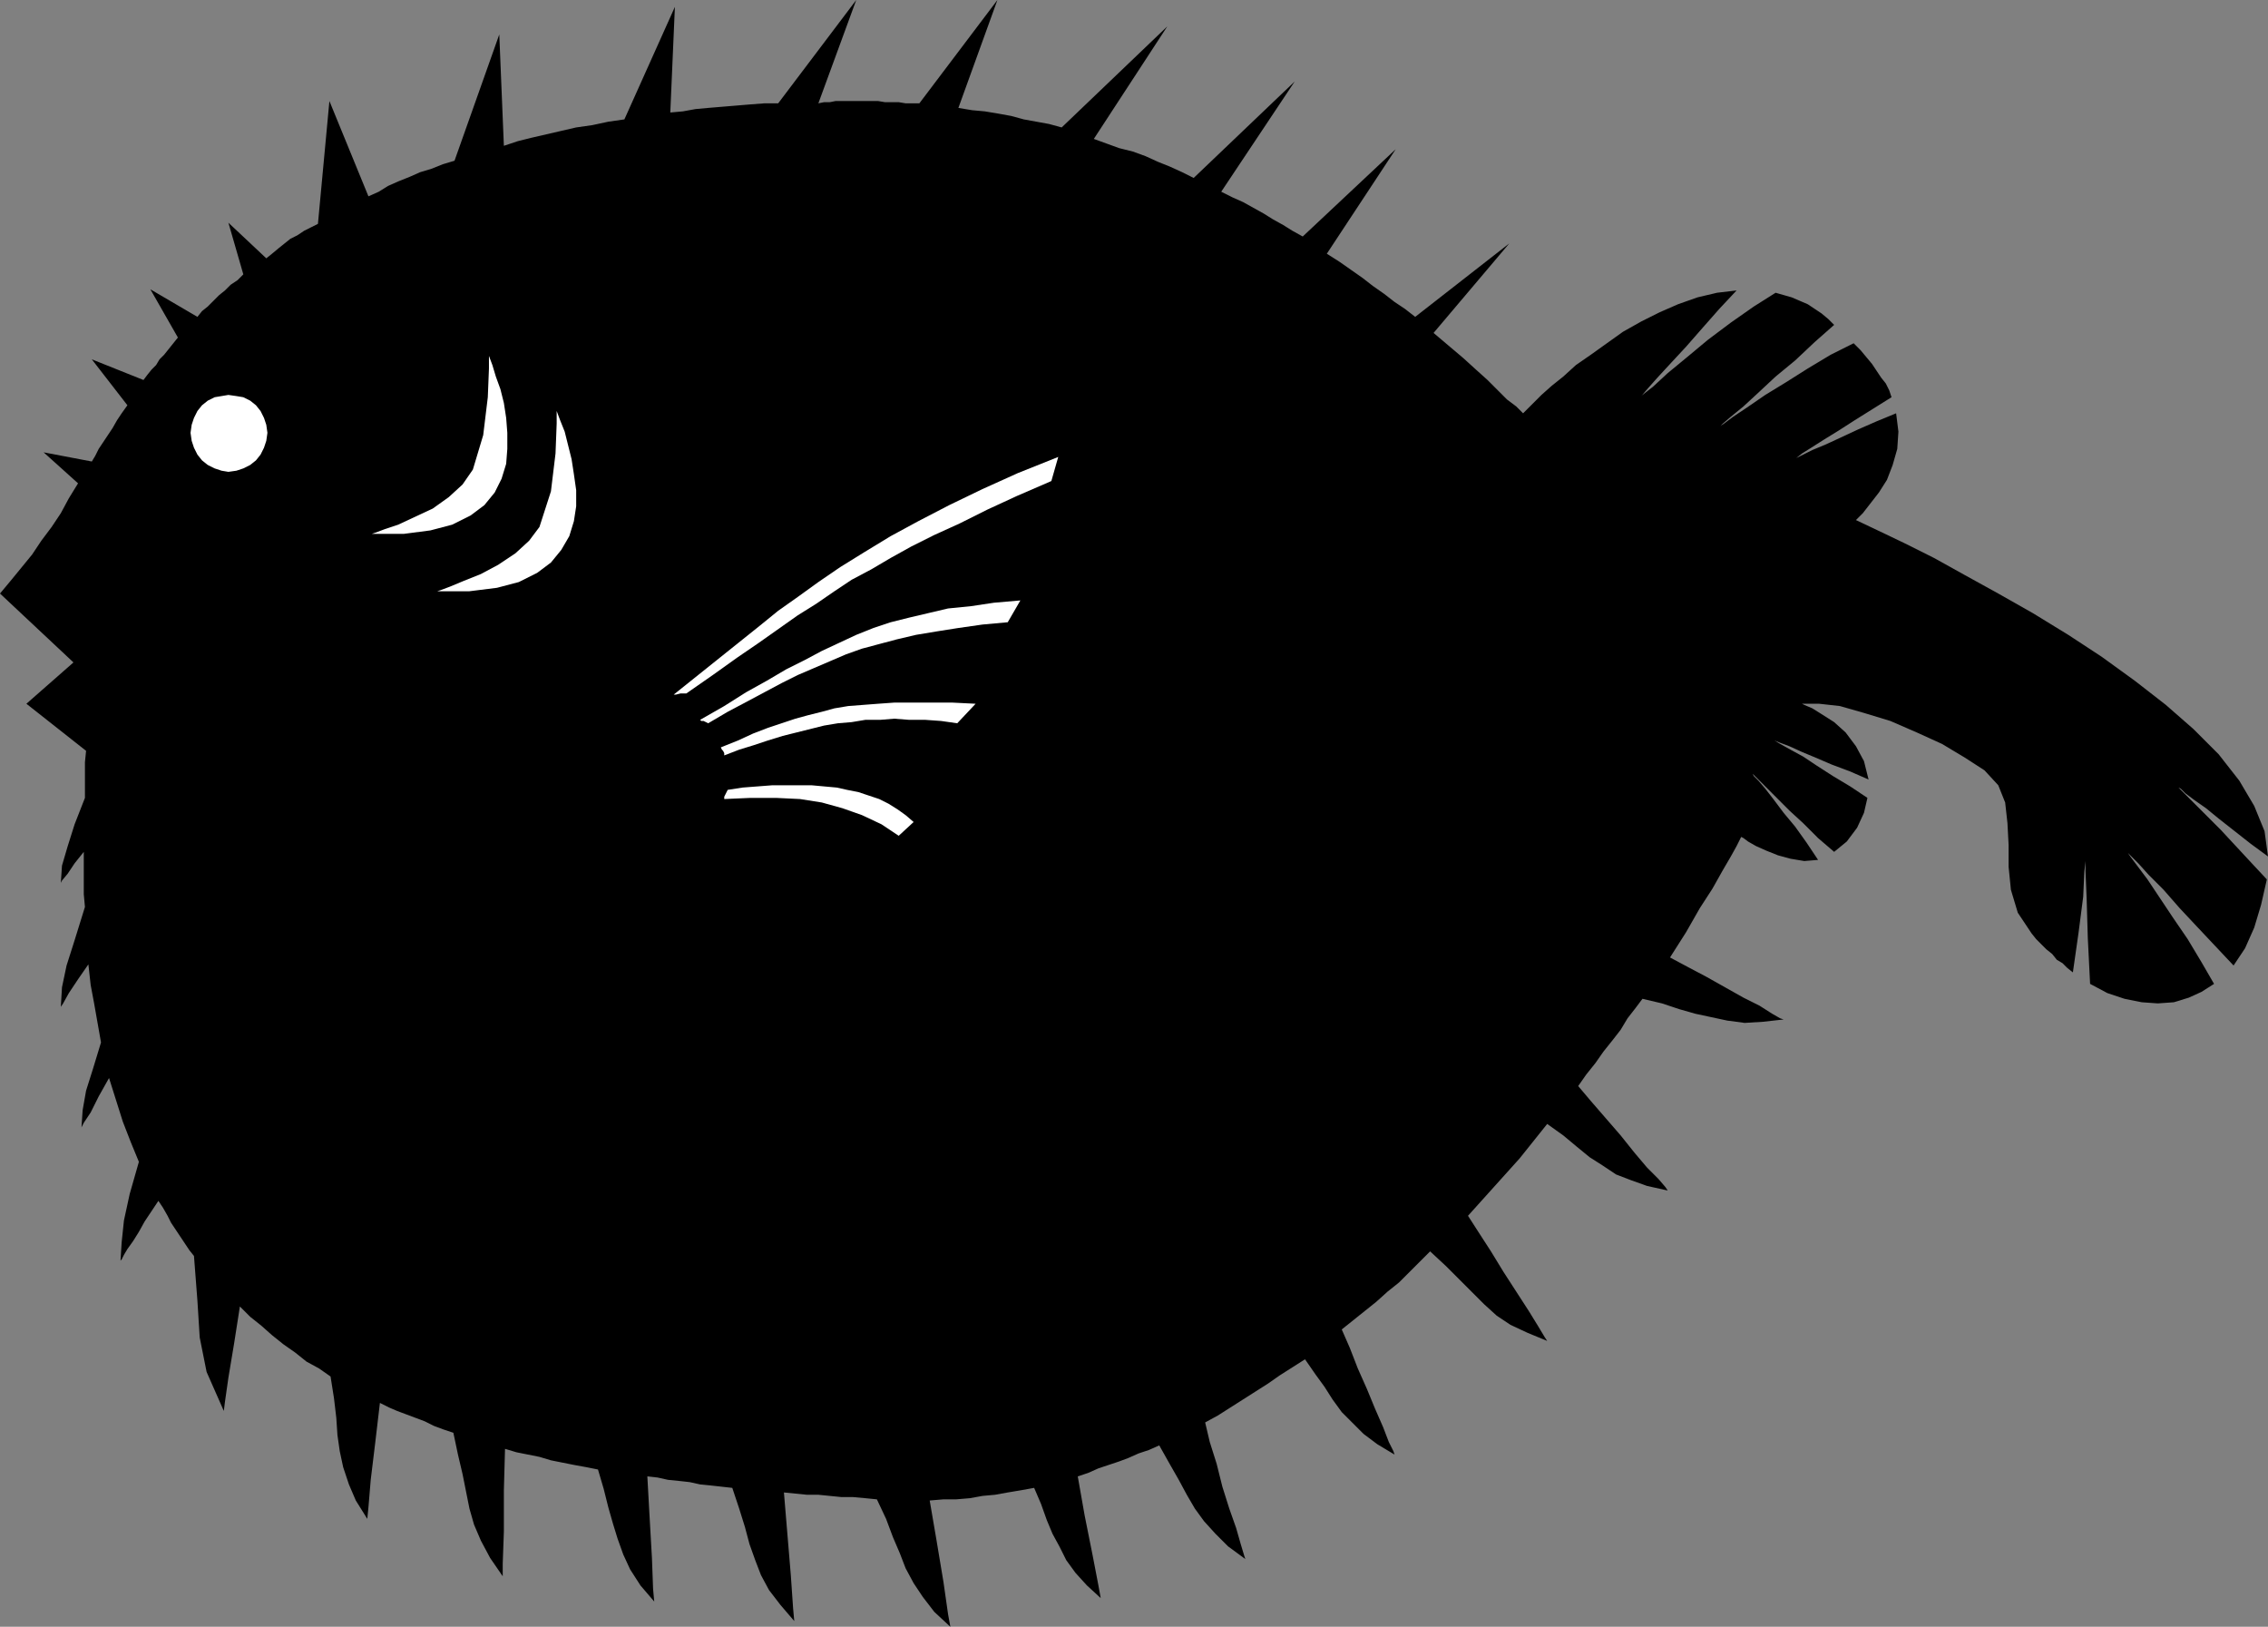 <?xml version="1.0" encoding="UTF-8" standalone="no"?>
<!DOCTYPE svg PUBLIC "-//W3C//DTD SVG 1.0//EN" "http://www.w3.org/TR/2001/REC-SVG-20010904/DTD/svg10.dtd">
<svg xmlns="http://www.w3.org/2000/svg" xmlns:xlink="http://www.w3.org/1999/xlink" fill-rule="evenodd" height="1.417in" preserveAspectRatio="none" stroke-linecap="round" viewBox="0 0 1976 1417" width="1.976in">
<rect x="0" y="0" width="1976" height="1417" fill="#808080" stroke="none"/>
<style type="text/css">
.brush0 { fill: rgb(255,255,255); }
.pen0 { stroke: rgb(0,0,0); stroke-width: 1; stroke-linejoin: round; }
.brush1 { fill: none; }
.pen1 { stroke: none; }
.brush2 { fill: rgb(0,0,0); }
</style>
<g>
<polygon class="pen1 brush2" points="68,421 38,394 80,402 83,397 86,391 90,385 94,379 98,373 102,366 106,360 111,353 80,313 125,331 128,327 132,322 136,318 139,313 143,309 147,304 151,299 155,294 131,252 172,276 176,271 181,267 186,262 191,257 196,253 201,248 207,244 212,239 199,194 232,225 237,221 243,216 248,212 253,208 259,205 265,201 271,198 277,195 287,88 321,171 330,167 338,162 347,158 357,154 366,150 376,147 386,143 396,140 435,30 439,127 451,123 463,120 476,117 489,114 502,111 516,109 530,106 544,104 588,6 584,98 595,97 606,95 617,94 629,93 641,92 653,91 666,90 678,90 746,0 713,90 718,89 723,89 728,88 733,88 738,88 743,88 748,88 753,88 759,88 765,88 771,89 777,89 783,89 789,90 795,90 801,90 869,0 835,94 847,96 858,97 870,99 881,101 892,104 903,106 914,108 925,111 1017,23 953,121 964,125 975,129 987,132 998,136 1009,141 1019,145 1030,150 1040,155 1128,71 1064,167 1074,172 1083,176 1092,181 1101,186 1109,191 1118,196 1126,201 1135,206 1216,130 1156,221 1167,228 1177,235 1187,242 1196,249 1206,256 1215,263 1224,269 1233,276 1315,212 1249,290 1262,301 1275,312 1286,322 1296,331 1305,340 1313,348 1321,354 1327,360 1328,359 1331,356 1336,351 1343,344 1352,336 1362,328 1373,318 1386,309 1400,299 1414,289 1430,280 1446,272 1462,265 1479,259 1496,255 1513,253 1498,269 1483,286 1469,302 1456,316 1444,329 1436,338 1430,345 1428,347 1431,344 1440,337 1453,325 1470,311 1488,296 1508,281 1528,267 1547,255 1554,257 1561,259 1568,262 1575,265 1581,269 1587,273 1593,278 1598,283 1581,298 1564,314 1547,328 1532,342 1519,354 1508,363 1501,369 1499,371 1502,369 1510,363 1522,355 1538,344 1556,333 1575,321 1595,309 1615,299 1621,305 1626,311 1631,317 1635,323 1639,329 1643,334 1646,340 1648,346 1632,356 1616,366 1602,375 1589,383 1578,390 1570,395 1565,399 1563,400 1565,399 1571,396 1579,392 1591,387 1604,381 1619,374 1635,367 1652,360 1654,376 1653,391 1649,405 1644,418 1637,429 1630,438 1623,447 1617,453 1636,462 1659,473 1685,486 1712,501 1741,517 1771,534 1802,553 1831,572 1860,593 1887,614 1911,635 1933,657 1951,680 1964,702 1973,724 1976,746 1961,735 1947,724 1933,713 1922,704 1912,697 1904,691 1900,687 1898,686 1900,688 1905,693 1913,701 1923,711 1935,723 1948,737 1961,751 1975,766 1970,788 1964,808 1956,826 1946,841 1930,824 1914,807 1899,791 1885,775 1872,762 1863,752 1856,745 1854,743 1856,746 1862,754 1871,766 1881,781 1893,799 1906,818 1918,838 1929,857 1918,864 1907,869 1894,873 1880,874 1866,873 1851,870 1836,865 1821,857 1819,817 1818,783 1817,759 1817,750 1816,759 1815,781 1811,812 1806,847 1801,843 1797,839 1792,836 1788,831 1783,827 1779,823 1774,818 1770,813 1758,795 1752,775 1750,755 1750,736 1749,717 1747,699 1741,684 1729,671 1712,660 1692,648 1670,638 1647,628 1624,621 1603,615 1585,613 1570,613 1572,614 1579,617 1587,622 1598,629 1608,638 1617,650 1624,663 1628,679 1612,672 1596,666 1582,660 1570,655 1559,650 1551,647 1546,645 1544,644 1546,645 1551,648 1560,653 1571,659 1583,667 1597,676 1612,685 1627,695 1624,708 1618,721 1609,733 1598,742 1584,730 1571,717 1559,706 1549,696 1540,687 1533,680 1529,676 1527,674 1528,676 1532,680 1538,687 1545,696 1554,708 1564,720 1574,734 1584,749 1572,750 1560,748 1549,745 1539,741 1530,737 1523,733 1519,730 1517,729 1516,731 1513,737 1508,746 1501,758 1492,774 1481,791 1469,812 1455,834 1470,842 1487,851 1503,860 1519,869 1533,876 1544,883 1551,887 1554,888 1536,890 1520,891 1505,889 1491,886 1477,883 1463,879 1448,874 1431,870 1425,878 1418,887 1412,897 1405,906 1397,916 1390,926 1382,936 1375,946 1386,959 1399,974 1412,989 1424,1004 1435,1017 1445,1027 1451,1034 1453,1037 1435,1033 1421,1028 1408,1023 1396,1015 1385,1008 1374,999 1362,989 1348,979 1340,989 1332,999 1324,1009 1315,1019 1306,1029 1297,1039 1288,1049 1279,1059 1288,1073 1299,1090 1310,1108 1321,1125 1332,1142 1340,1155 1346,1165 1348,1168 1331,1161 1316,1154 1304,1146 1293,1136 1283,1126 1272,1115 1260,1103 1246,1090 1237,1099 1228,1108 1219,1117 1209,1125 1199,1134 1189,1142 1179,1150 1169,1158 1176,1174 1183,1192 1191,1210 1198,1227 1205,1243 1210,1256 1214,1264 1215,1267 1200,1258 1188,1249 1178,1239 1169,1230 1161,1219 1154,1208 1146,1197 1137,1184 1126,1191 1115,1198 1105,1205 1094,1212 1083,1219 1072,1226 1061,1233 1050,1239 1054,1256 1060,1275 1065,1295 1071,1314 1077,1331 1081,1345 1084,1355 1085,1358 1070,1347 1059,1336 1049,1325 1041,1314 1034,1302 1027,1289 1019,1275 1010,1259 1001,1263 992,1266 983,1270 975,1273 966,1276 957,1279 948,1283 939,1286 945,1320 952,1355 957,1381 959,1392 947,1381 937,1370 929,1359 923,1347 917,1336 912,1324 907,1310 901,1296 890,1298 878,1300 867,1302 856,1303 845,1305 833,1306 822,1306 810,1307 816,1342 822,1378 826,1406 828,1417 814,1404 804,1391 796,1379 789,1366 784,1353 778,1339 772,1323 764,1306 754,1305 743,1304 733,1304 723,1303 713,1302 703,1302 693,1301 683,1300 686,1336 689,1372 691,1401 692,1412 680,1398 670,1385 663,1372 658,1359 653,1345 649,1330 644,1314 638,1296 629,1295 620,1294 610,1293 601,1291 592,1290 582,1289 573,1287 564,1286 566,1322 568,1357 569,1384 570,1395 558,1381 549,1367 543,1354 538,1340 534,1327 530,1313 526,1297 521,1280 511,1278 500,1276 490,1274 480,1272 470,1269 460,1267 450,1265 440,1262 439,1298 439,1334 438,1362 438,1373 427,1357 419,1342 413,1328 409,1314 406,1299 403,1284 399,1267 395,1248 386,1245 378,1242 370,1238 362,1235 354,1232 346,1229 339,1226 331,1222 327,1256 323,1289 321,1313 320,1323 310,1307 304,1293 299,1278 296,1264 294,1250 293,1235 291,1218 288,1199 278,1192 267,1186 257,1178 247,1171 237,1163 228,1155 218,1147 209,1138 204,1170 199,1200 196,1221 195,1229 180,1195 174,1165 172,1133 169,1094 165,1089 161,1083 157,1077 153,1071 149,1065 146,1059 142,1052 138,1046 132,1055 126,1064 121,1073 116,1081 111,1088 108,1093 106,1097 105,1098 106,1082 108,1063 113,1040 121,1012 114,995 107,977 101,958 95,939 86,955 79,969 73,978 71,982 72,967 75,950 81,931 88,908 85,891 82,874 79,858 77,840 68,853 60,865 55,874 53,877 54,860 58,841 65,819 74,790 73,779 73,767 73,755 73,742 65,752 59,761 54,767 53,769 54,754 59,737 65,718 74,695 74,685 74,675 74,664 75,654 23,613 64,577 0,517 10,505 19,494 28,483 36,471 45,459 53,447 60,434 68,421"/>
<polygon class="pen1 brush0" points="199,411 206,410 212,408 218,405 223,401 227,396 230,390 232,384 233,377 232,370 230,364 227,358 223,353 218,349 212,346 206,345 199,344 193,345 187,346 181,349 176,353 172,358 169,364 167,370 166,377 167,384 169,390 172,396 176,401 181,405 187,408 193,410 199,411"/>
<polygon class="pen1 brush0" points="426,310 429,318 432,328 436,339 439,351 441,364 442,377 442,391 441,404 437,417 431,429 422,440 410,449 394,457 375,462 352,465 324,465 327,464 335,461 347,457 362,450 377,443 391,433 403,422 412,409 421,379 425,346 426,321 426,310"/>
<polygon class="pen1 brush0" points="485,358 488,366 492,376 495,388 498,400 500,413 502,427 502,441 500,454 496,467 489,479 480,490 468,499 452,507 433,512 409,515 381,515 384,514 392,511 404,506 419,500 434,492 449,482 461,471 470,459 480,428 484,395 485,369 485,358"/>
<polygon class="pen1 brush0" points="587,605 602,593 617,581 632,569 647,557 662,545 678,532 695,520 713,507 732,494 753,481 776,467 800,454 827,440 856,426 887,412 922,398 916,419 886,432 860,444 836,456 814,466 794,476 776,486 759,496 742,505 727,515 711,526 695,536 678,548 661,560 642,573 621,588 598,604 596,604 593,604 589,605 587,605"/>
<polygon class="pen1 brush0" points="610,627 631,615 650,603 668,593 685,583 701,575 716,567 731,560 746,553 761,547 776,542 792,538 809,534 826,530 846,528 866,525 889,523 878,542 856,544 835,547 816,550 798,553 781,557 766,561 751,565 737,570 723,576 709,582 695,588 681,595 666,603 651,611 634,620 617,630 615,629 613,628 611,628 610,627"/>
<polygon class="pen1 brush0" points="628,651 643,645 656,639 669,634 681,630 693,626 704,623 716,620 727,617 739,615 752,614 765,613 779,612 795,612 811,612 830,612 850,613 834,630 820,628 806,627 792,627 779,626 767,627 754,627 742,629 730,630 718,632 706,635 694,638 682,641 669,645 657,649 644,653 631,658 631,656 630,654 629,653 628,651"/>
<polygon class="pen1 brush0" points="634,688 647,686 660,685 673,684 685,684 696,684 707,684 718,685 729,686 738,688 748,690 757,693 766,696 774,700 782,705 789,710 796,716 783,728 768,718 751,710 734,704 716,699 697,696 676,695 654,695 631,696 631,694 632,692 633,690 634,688"/>
</g>
</svg>
